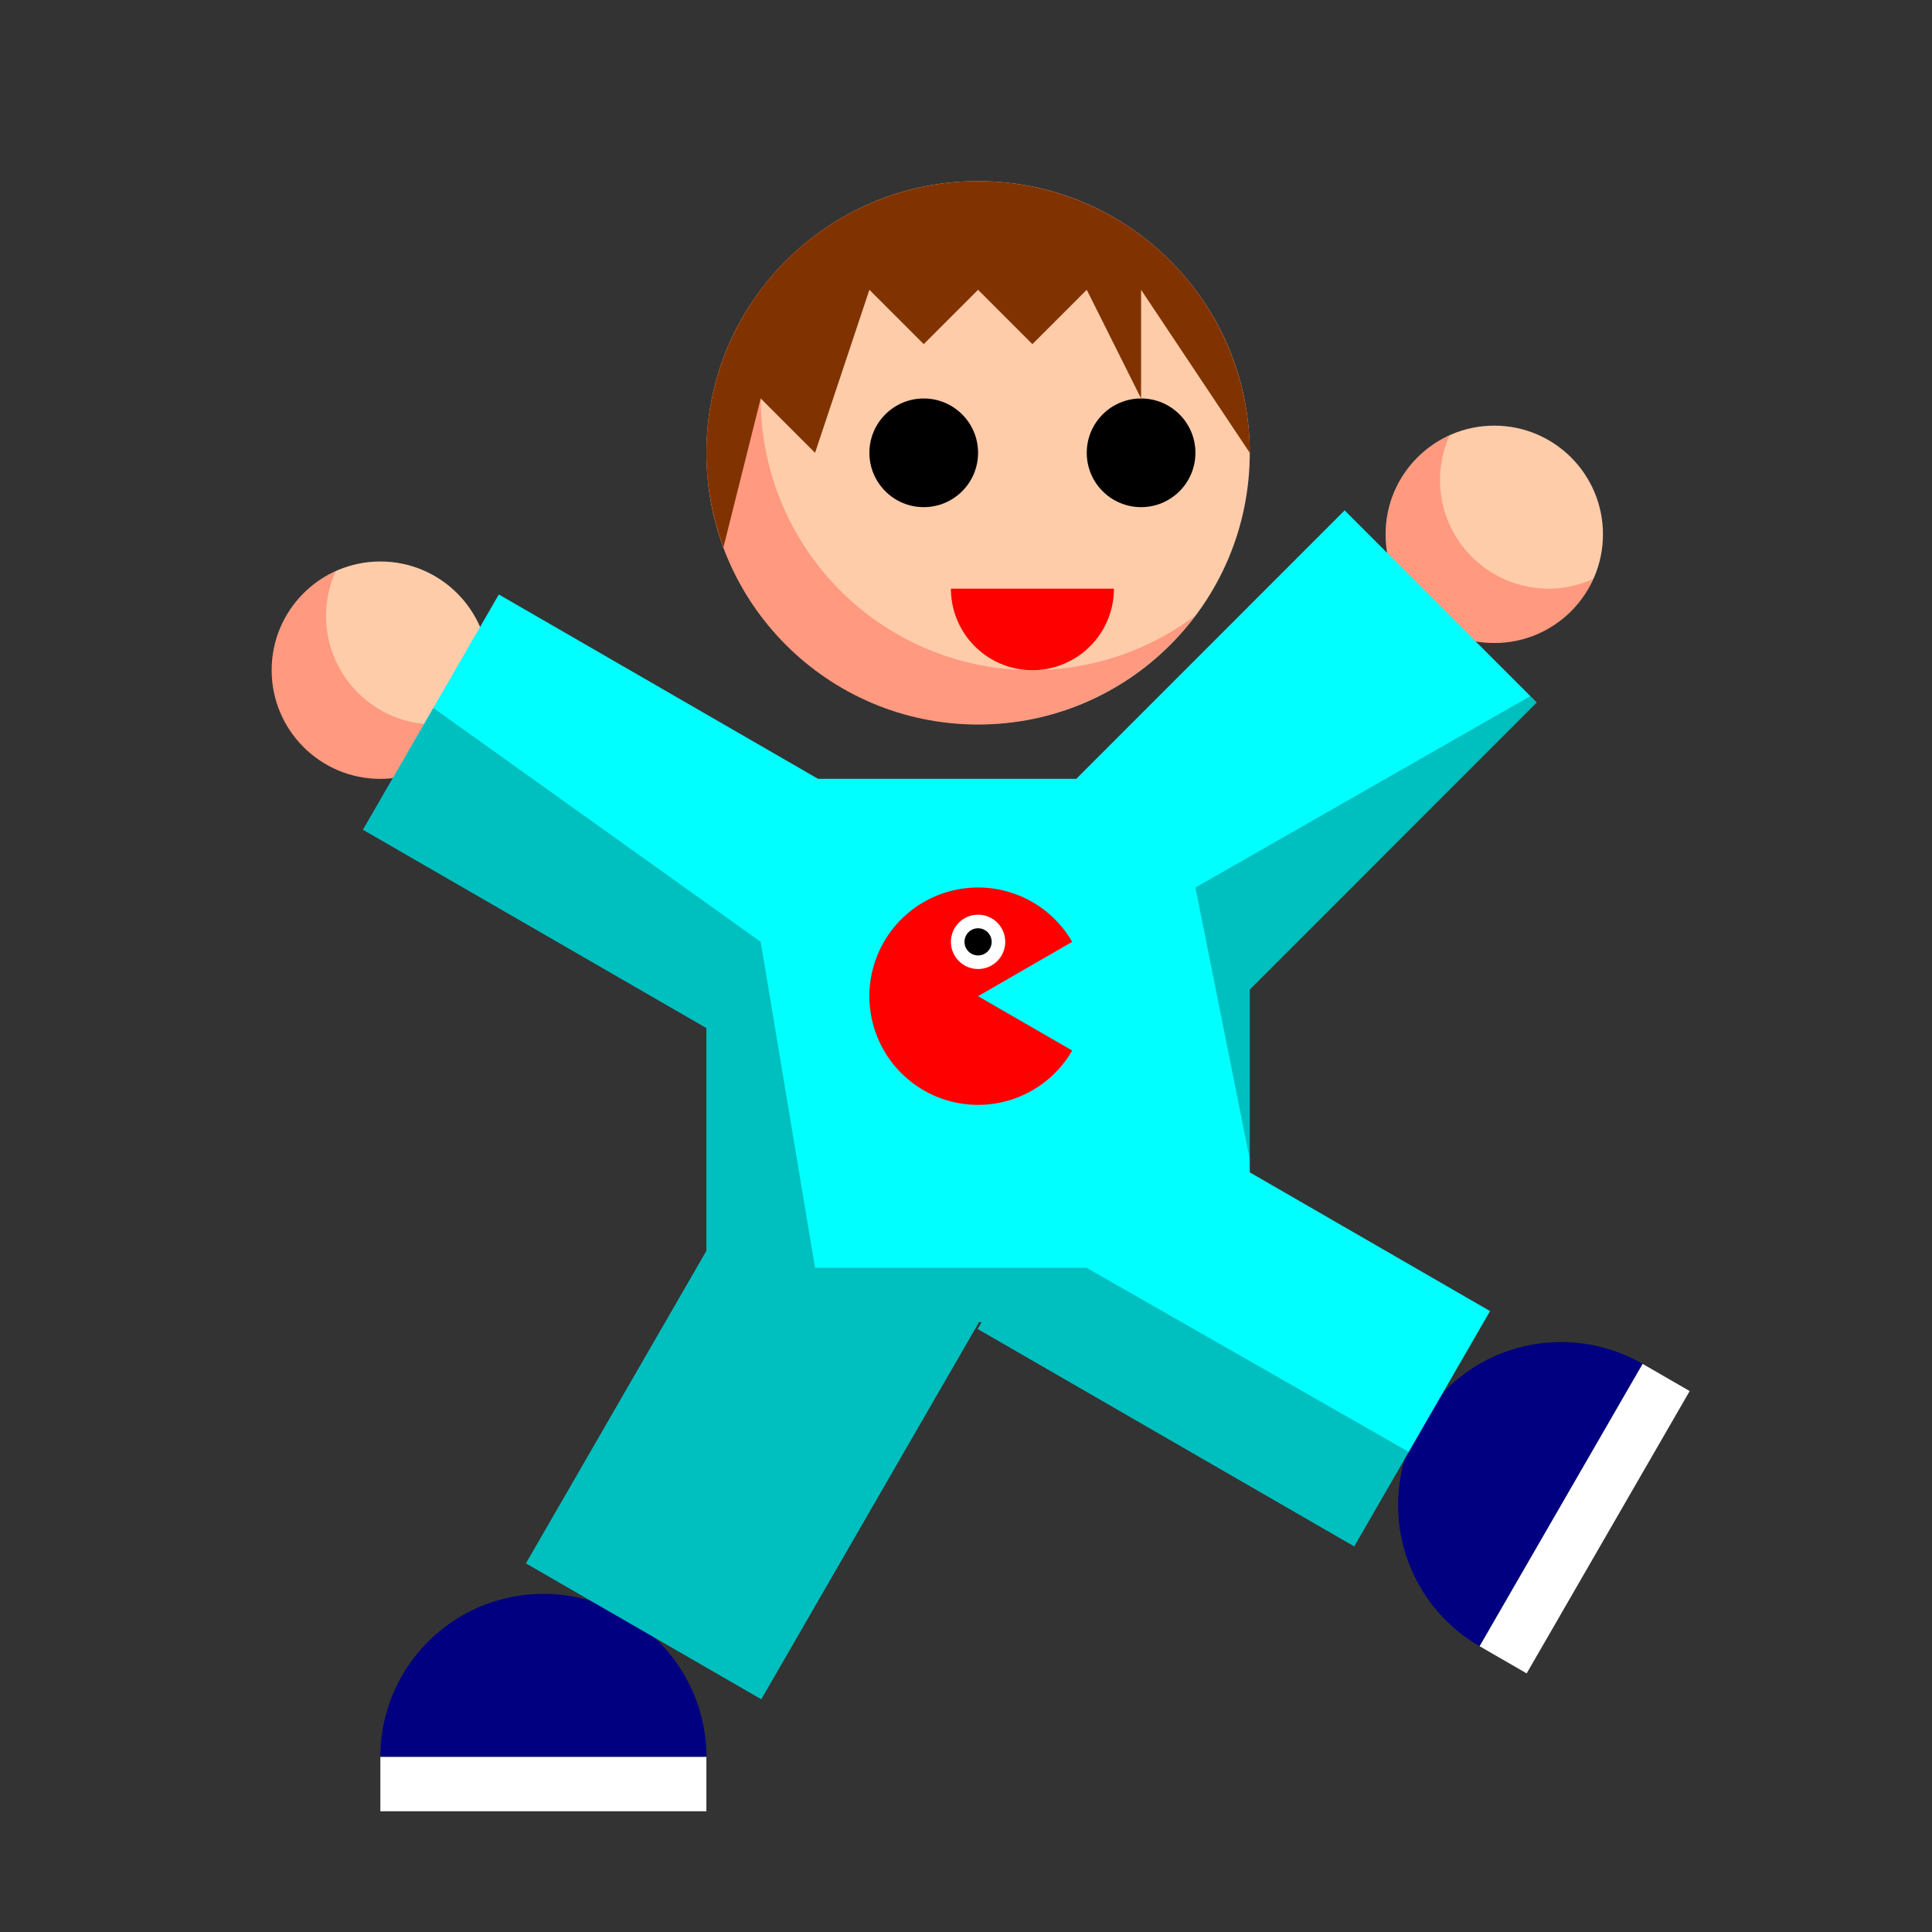 <?xml version="1.0" encoding="UTF-8" standalone="no"?>
<!-- Created with Inkscape (http://www.inkscape.org/) -->

<svg xmlns:dc="http://purl.org/dc/elements/1.1/" xmlns:cc="http://creativecommons.org/ns#" xmlns:rdf="http://www.w3.org/1999/02/22-rdf-syntax-ns#" xmlns:svg="http://www.w3.org/2000/svg" xmlns="http://www.w3.org/2000/svg" xmlns:xlink="http://www.w3.org/1999/xlink" xmlns:sodipodi="http://sodipodi.sourceforge.net/DTD/sodipodi-0.dtd" xmlns:inkscape="http://www.inkscape.org/namespaces/inkscape" width="32" height="32" id="svg4150" version="1.1" inkscape:version="0.91 r13725" viewBox="0 0 32 32" sodipodi:docname="symbol-kids.svg">
  <rect x="0" y="0" width="32" height="32" fill="#333333" stroke="none"/>
  <defs id="defs4152" />
  <sodipodi:namedview id="base" pagecolor="#ffffff" bordercolor="#666666" borderopacity="1.0" inkscape:pageopacity="0.0" inkscape:pageshadow="2" inkscape:zoom="22.125" inkscape:cx="16" inkscape:cy="16" inkscape:current-layer="g4791" showgrid="true" inkscape:grid-bbox="true" inkscape:document-units="px" objecttolerance="10000" inkscape:snap-perpendicular="true" guidetolerance="10000" inkscape:window-width="1600" inkscape:window-height="878" inkscape:window-x="0" inkscape:window-y="0" inkscape:window-maximized="1" showguides="false" inkscape:guide-bbox="true">
    <inkscape:grid type="xygrid" id="grid4698" empspacing="4" />
    <sodipodi:guide position="16,32" orientation="1,0" id="guide4769" />
    <sodipodi:guide position="33,16" orientation="0,1" id="guide4771" />
    <sodipodi:guide position="16,16" orientation="-0.707,0.707" id="guide4773" />
    <sodipodi:guide position="16,16" orientation="0.707,0.707" id="guide4775" />
  </sodipodi:namedview>
  <g id="layer1" inkscape:label="Layer 1" inkscape:groupmode="layer">
    <g id="g4791" transform="matrix(1,0,0,1,-13,-0.999)">
      <g id="g7100" transform="matrix(0.9,0,0,0.9,3.1,2.199)">
        <circle r="5" cy="7" cx="29" id="circle4793" style="opacity:1;fill:#fca;fill-opacity:1;fill-rule:nonzero;stroke:none;stroke-width:2;stroke-linecap:round;stroke-linejoin:round;stroke-miterlimit:4;stroke-dasharray:none;stroke-dashoffset:0;stroke-opacity:1" />
        <circle r="2" cy="11" cx="18" id="circle4795" style="opacity:1;fill:#fca;fill-opacity:1;fill-rule:nonzero;stroke:none;stroke-width:2;stroke-linecap:round;stroke-linejoin:round;stroke-miterlimit:4;stroke-dasharray:none;stroke-dashoffset:0;stroke-opacity:1" />
        <path inkscape:connector-curvature="0" id="circle4831" d="M 17.178,9.18 A 2,2 0 0 0 16,11 2,2 0 0 0 18,13 2,2 0 0 0 19.822,11.82 2,2 0 0 1 19,12 2,2 0 0 1 17,10 2,2 0 0 1 17.178,9.18 Z" style="opacity:1;fill:red;fill-opacity:0.251;fill-rule:nonzero;stroke:none;stroke-width:2;stroke-linecap:round;stroke-linejoin:round;stroke-miterlimit:4;stroke-dasharray:none;stroke-dashoffset:0;stroke-opacity:1" />
        <circle style="opacity:1;fill:#fca;fill-opacity:1;fill-rule:nonzero;stroke:none;stroke-width:2;stroke-linecap:round;stroke-linejoin:round;stroke-miterlimit:4;stroke-dasharray:none;stroke-dashoffset:0;stroke-opacity:1" id="use4797" cx="38.5" cy="8.5" r="2" />
        <use height="100%" width="100%" transform="matrix(1,0,0,1,20.501,-2.5)" id="use4836" xlink:href="#circle4831" y="0" x="0" />
        <g id="use4823" transform="matrix(0.5,-0.866,0.866,0.5,9.384,16.927)">
          <path sodipodi:open="true" d="M 4,31 A 3,3 0 0 1 7,28 3,3 0 0 1 10,31" sodipodi:end="0" sodipodi:start="3.1415927" sodipodi:ry="3" sodipodi:rx="3" sodipodi:cy="31" sodipodi:cx="7" sodipodi:type="arc" id="path4870" style="opacity:1;fill:navy;fill-opacity:1;fill-rule:nonzero;stroke:none;stroke-width:2;stroke-linecap:round;stroke-linejoin:round;stroke-miterlimit:4;stroke-dasharray:none;stroke-dashoffset:0;stroke-opacity:1" />
          <rect y="31" x="4" height="1" width="6" id="rect4872" style="opacity:1;fill:white;fill-opacity:1;fill-rule:nonzero;stroke:none;stroke-width:2;stroke-linecap:round;stroke-linejoin:round;stroke-miterlimit:4;stroke-dasharray:none;stroke-dashoffset:0;stroke-opacity:1" />
        </g>
        <g transform="translate(14,0)" id="g4817">
          <path style="opacity:1;fill:navy;fill-opacity:1;fill-rule:nonzero;stroke:none;stroke-width:2;stroke-linecap:round;stroke-linejoin:round;stroke-miterlimit:4;stroke-dasharray:none;stroke-dashoffset:0;stroke-opacity:1" id="path4819" sodipodi:type="arc" sodipodi:cx="7" sodipodi:cy="31" sodipodi:rx="3" sodipodi:ry="3" sodipodi:start="3.1415927" sodipodi:end="0" d="M 4,31 A 3,3 0 0 1 7,28 3,3 0 0 1 10,31" sodipodi:open="true" />
          <rect style="opacity:1;fill:white;fill-opacity:1;fill-rule:nonzero;stroke:none;stroke-width:2;stroke-linecap:round;stroke-linejoin:round;stroke-miterlimit:4;stroke-dasharray:none;stroke-dashoffset:0;stroke-opacity:1" id="rect4821" width="6" height="1" x="4" y="31" />
        </g>
        <path inkscape:connector-curvature="0" id="path4801" d="M 35.746,8.059 30.807,13 l -4.752,0 -5.875,-3.393 -2.5,4.33 L 24,17.586 l 0,4.102 -3.32,5.75 4.33,2.5 4,-6.928 -0.018,-0.01 0.074,0 -0.072,0.125 6.928,4 2.5,-4.33 L 34,20.242 34,16.877 39.281,11.594 35.746,8.059 Z" style="opacity:1;fill:aqua;fill-opacity:1;fill-rule:nonzero;stroke:none;stroke-width:2;stroke-linecap:round;stroke-linejoin:round;stroke-miterlimit:4;stroke-dasharray:none;stroke-dashoffset:0;stroke-opacity:1" />
        <circle r="1" cy="7" cx="32" id="circle4803" style="opacity:1;fill:black;fill-opacity:1;fill-rule:nonzero;stroke:none;stroke-width:2;stroke-linecap:round;stroke-linejoin:round;stroke-miterlimit:4;stroke-dasharray:none;stroke-dashoffset:0;stroke-opacity:1" />
        <circle style="opacity:1;fill:black;fill-opacity:1;fill-rule:nonzero;stroke:none;stroke-width:2;stroke-linecap:round;stroke-linejoin:round;stroke-miterlimit:4;stroke-dasharray:none;stroke-dashoffset:0;stroke-opacity:1" id="circle4805" cx="28" cy="7" r="1" />
        <path d="m 31.5,9.5 a 1.5,1.5 0 0 1 -0.75,1.299 1.5,1.5 0 0 1 -1.5,0 A 1.5,1.5 0 0 1 28.5,9.5 L 30,9.5 Z" sodipodi:end="3.1415927" sodipodi:start="0" sodipodi:ry="1.5" sodipodi:rx="1.5" sodipodi:cy="9.5" sodipodi:cx="30" sodipodi:type="arc" id="path4807" style="opacity:1;fill:red;fill-opacity:1;fill-rule:nonzero;stroke:none;stroke-width:2;stroke-linecap:round;stroke-linejoin:round;stroke-miterlimit:4;stroke-dasharray:none;stroke-dashoffset:0;stroke-opacity:1" />
        <path d="M 30.732,18 A 2,2 0 0 1 28.482,18.932 2,2 0 0 1 27,17 2,2 0 0 1 28.482,15.068 2,2 0 0 1 30.732,16 L 29,17 Z" sodipodi:end="5.7595865" sodipodi:start="0.52359878" sodipodi:ry="2" sodipodi:rx="2" sodipodi:cy="17" sodipodi:cx="29" sodipodi:type="arc" id="path4809" style="opacity:1;fill:red;fill-opacity:1;fill-rule:nonzero;stroke:none;stroke-width:2;stroke-linecap:round;stroke-linejoin:round;stroke-miterlimit:4;stroke-dasharray:none;stroke-dashoffset:0;stroke-opacity:1" />
        <path inkscape:connector-curvature="0" id="path4813" d="M 18.975,11.695 17.68,13.938 24,17.586 l 0,4.102 -3.32,5.75 4.33,2.5 4,-6.928 -0.018,-0.01 0.074,0 -0.072,0.125 6.928,4 1.004,-1.738 L 31,22 26,22 25,16 18.975,11.695 Z" style="opacity:1;fill:black;fill-opacity:0.251;fill-rule:nonzero;stroke:none;stroke-width:2;stroke-linecap:round;stroke-linejoin:round;stroke-miterlimit:4;stroke-dasharray:none;stroke-dashoffset:0;stroke-opacity:1" />
        <path inkscape:connector-curvature="0" id="path4815" d="M 39.164,11.477 33,15 l 1,5 0,-3.123 5.281,-5.283 -0.117,-0.117 z" style="opacity:1;fill:black;fill-opacity:0.251;fill-rule:nonzero;stroke:none;stroke-width:2;stroke-linecap:round;stroke-linejoin:round;stroke-miterlimit:4;stroke-dasharray:none;stroke-dashoffset:0;stroke-opacity:1" />
        <path inkscape:connector-curvature="0" id="circle4825" d="M 26.006,3.002 A 5,5 0 0 0 24,7 5,5 0 0 0 29,12 5,5 0 0 0 32.994,9.998 5,5 0 0 1 30,11 5,5 0 0 1 25,6 5,5 0 0 1 26.006,3.002 Z" style="opacity:1;fill:red;fill-opacity:0.251;fill-rule:nonzero;stroke:none;stroke-width:2;stroke-linecap:round;stroke-linejoin:round;stroke-miterlimit:4;stroke-dasharray:none;stroke-dashoffset:0;stroke-opacity:1" />
        <path inkscape:connector-curvature="0" id="path4799" d="m 29,2 a 5,5 0 0 0 -5,5 5,5 0 0 0 0.314,1.738 L 25,6 l 1,1 1,-3 1,1 1,-1 1,1 1,-1 1,2 0,-2 2,3 A 5,5 0 0 0 29,2 Z" style="opacity:1;fill:#803300;fill-opacity:1;fill-rule:nonzero;stroke:none;stroke-width:2;stroke-linecap:round;stroke-linejoin:round;stroke-miterlimit:4;stroke-dasharray:none;stroke-dashoffset:0;stroke-opacity:1" />
        <circle style="opacity:1;fill:white;fill-opacity:1;fill-rule:nonzero;stroke:none;stroke-width:2;stroke-linecap:butt;stroke-linejoin:miter;stroke-miterlimit:4;stroke-dasharray:none;stroke-dashoffset:0;stroke-opacity:1" id="path7023" cx="29" cy="16" r="0.5" />
        <circle style="opacity:1;fill:black;fill-opacity:1;fill-rule:nonzero;stroke:none;stroke-width:2;stroke-linecap:butt;stroke-linejoin:miter;stroke-miterlimit:4;stroke-dasharray:none;stroke-dashoffset:0;stroke-opacity:1" id="path7027" cx="29" cy="16" r="0.25" />
      </g>
    </g>
  </g>
</svg>
